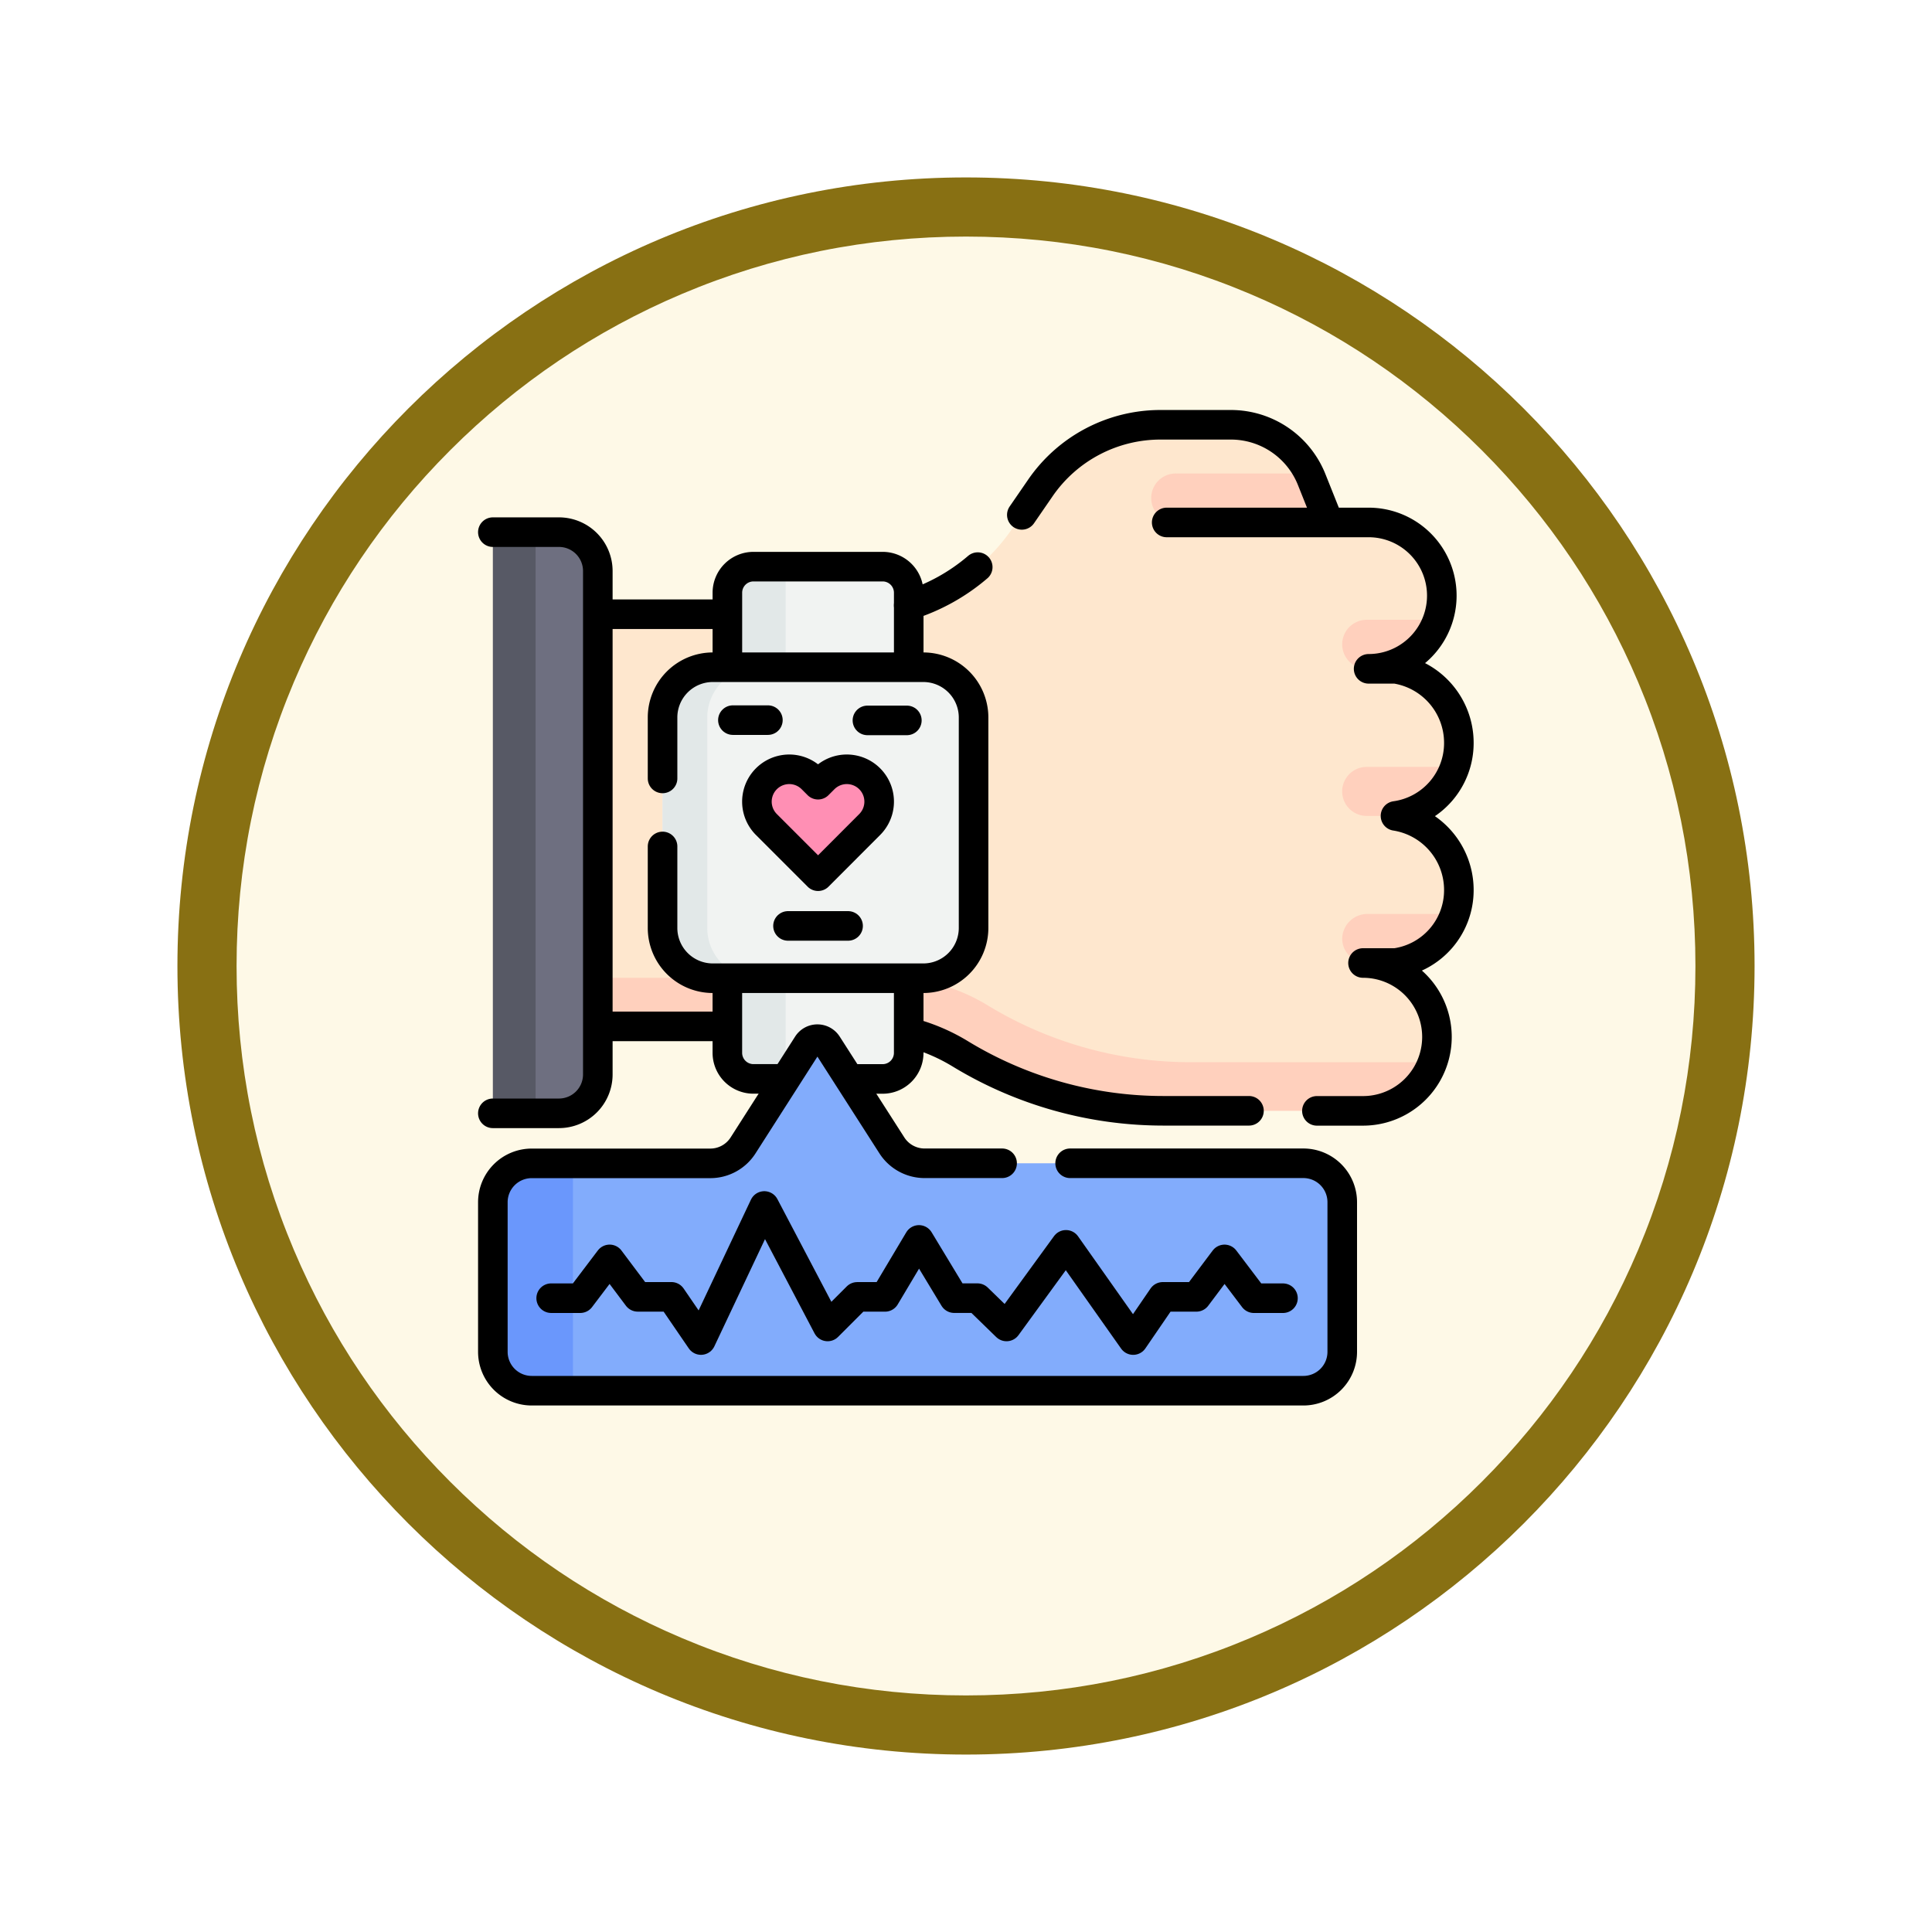 <svg xmlns="http://www.w3.org/2000/svg" xmlns:xlink="http://www.w3.org/1999/xlink" width="98" height="98" viewBox="0 0 98 98">
  <defs>
    <filter id="Trazado_904820" x="0" y="0" width="98" height="98" filterUnits="userSpaceOnUse">
      <feOffset dy="3" input="SourceAlpha"/>
      <feGaussianBlur stdDeviation="3" result="blur"/>
      <feFlood flood-opacity="0.161"/>
      <feComposite operator="in" in2="blur"/>
      <feComposite in="SourceGraphic"/>
    </filter>
  </defs>
  <g id="Grupo_1210391" data-name="Grupo 1210391" transform="translate(-191 -12477.241)">
    <g id="Grupo_1210129" data-name="Grupo 1210129" transform="translate(0 4735.458)">
      <g id="Grupo_1209198" data-name="Grupo 1209198" transform="translate(200 7747.783)">
        <g id="Grupo_1202705" data-name="Grupo 1202705" transform="translate(0 0)">
          <g id="Grupo_1173585" data-name="Grupo 1173585" transform="translate(0 0)">
            <g id="Grupo_1173428" data-name="Grupo 1173428">
              <g id="Grupo_1171958" data-name="Grupo 1171958">
                <g id="Grupo_1167341" data-name="Grupo 1167341">
                  <g id="Grupo_1166792" data-name="Grupo 1166792">
                    <g transform="matrix(1, 0, 0, 1, -9, -6)" filter="url(#Trazado_904820)">
                      <g id="Trazado_904820-2" data-name="Trazado 904820" transform="translate(9 6)" fill="#fef9e7">
                        <path d="M 40 78.5 C 34.802 78.5 29.76 77.482 25.015 75.475 C 20.43 73.536 16.313 70.76 12.776 67.224 C 9.24 63.687 6.464 59.57 4.525 54.985 C 2.518 50.24 1.5 45.198 1.5 40 C 1.5 34.802 2.518 29.76 4.525 25.015 C 6.464 20.43 9.24 16.313 12.776 12.776 C 16.313 9.24 20.43 6.464 25.015 4.525 C 29.76 2.518 34.802 1.5 40 1.5 C 45.198 1.5 50.24 2.518 54.985 4.525 C 59.57 6.464 63.687 9.24 67.224 12.776 C 70.76 16.313 73.536 20.43 75.475 25.015 C 77.482 29.76 78.5 34.802 78.5 40 C 78.5 45.198 77.482 50.24 75.475 54.985 C 73.536 59.57 70.76 63.687 67.224 67.224 C 63.687 70.76 59.57 73.536 54.985 75.475 C 50.24 77.482 45.198 78.5 40 78.5 Z" stroke="none"/>
                        <path d="M 40 3 C 35.004 3 30.158 3.978 25.599 5.906 C 21.193 7.77 17.236 10.438 13.837 13.837 C 10.438 17.236 7.77 21.193 5.906 25.599 C 3.978 30.158 3 35.004 3 40 C 3 44.996 3.978 49.842 5.906 54.401 C 7.77 58.807 10.438 62.764 13.837 66.163 C 17.236 69.562 21.193 72.23 25.599 74.094 C 30.158 76.022 35.004 77 40 77 C 44.996 77 49.842 76.022 54.401 74.094 C 58.807 72.23 62.764 69.562 66.163 66.163 C 69.562 62.764 72.23 58.807 74.094 54.401 C 76.022 49.842 77 44.996 77 40 C 77 35.004 76.022 30.158 74.094 25.599 C 72.23 21.193 69.562 17.236 66.163 13.837 C 62.764 10.438 58.807 7.77 54.401 5.906 C 49.842 3.978 44.996 3 40 3 M 40 0 C 62.091 0 80 17.909 80 40 C 80 62.091 62.091 80 40 80 C 17.909 80 -7.62939453125e-06 62.091 -7.62939453125e-06 40 C -7.62939453125e-06 17.909 17.909 0 40 0 Z" stroke="none" fill="#887013"/>
                      </g>
                    </g>
                  </g>
                </g>
              </g>
            </g>
          </g>
        </g>
      </g>
    </g>
    <g id="smart-watch_7253486" transform="translate(208.5 12491.283)">
      <g id="Grupo_1210384" data-name="Grupo 1210384" transform="translate(7.5 7.5)">
        <g id="Grupo_1210383" data-name="Grupo 1210383" transform="translate(0 0)">
          <g id="Grupo_1210380" data-name="Grupo 1210380" transform="translate(1.986)">
            <path id="Trazado_1050440" data-name="Trazado 1050440" d="M68.058,12.462l-1.215-1.077c-.041-.1.258-1.312.21-1.41A4.411,4.411,0,0,0,63.087,7.5L59.5,7.5a7.388,7.388,0,0,0-6.075,3.2l-1.437,2.089a9.971,9.971,0,0,1-8.216,4.321H27.64V37.367H44.409a9.57,9.57,0,0,1,5.026,1.141h0a19.8,19.8,0,0,0,10.3,2.891l9.757.407a4.421,4.421,0,0,0,3.825-1.966,3.741,3.741,0,0,0,.226-1.285h0a3.749,3.749,0,0,0-3.749-3.749l1.513-.5c1.409-.194,2.011-.742,3.149-1.985a3.722,3.722,0,0,0,.2-1.205,3.806,3.806,0,0,0-3.214-3.768,3.6,3.6,0,0,0,1.81-1.066,11.229,11.229,0,0,0,1.205-1.421,3.725,3.725,0,0,0,.2-1.207,3.8,3.8,0,0,0-3.214-3.767H70.077A3.368,3.368,0,0,0,72.268,18.7c.478-.418,1.314-1.3,1.314-1.3a3.706,3.706,0,0,0,.207-1.226h0a3.713,3.713,0,0,0-3.712-3.712Z" transform="translate(-27.64 -7.501)" fill="#fee7ce"/>
          </g>
          <g id="Grupo_1210381" data-name="Grupo 1210381" transform="translate(1.986 28.057)">
            <path id="Trazado_1050441" data-name="Trazado 1050441" d="M73.316,296.363a3.753,3.753,0,0,1-3.525,2.465l-10.132,0a19.814,19.814,0,0,1-10.3-2.892,9.512,9.512,0,0,0-4.95-1.389H27.64V292.08H45.79a9.512,9.512,0,0,1,4.95,1.389,19.813,19.813,0,0,0,10.3,2.892Z" transform="translate(-27.64 -292.08)" fill="#ffd0bd"/>
          </g>
          <path id="Trazado_1050442" data-name="Trazado 1050442" d="M136.519,106.056l.94.432h4.919a1.323,1.323,0,0,0,1.323-1.323V81.822a1.323,1.323,0,0,0-1.323-1.323h-4.919l-.622.579a1.323,1.323,0,0,0-1.323,1.323l-.318,22.332A1.323,1.323,0,0,0,136.519,106.056Z" transform="translate(-122.606 -73.302)" fill="#f1f3f2"/>
          <path id="Trazado_1050443" data-name="Trazado 1050443" d="M131.108,80.5v25.989h-1.635a1.323,1.323,0,0,1-1.323-1.323V81.823a1.323,1.323,0,0,1,1.323-1.323Z" transform="translate(-116.255 -73.303)" fill="#e2e8e8"/>
          <path id="Trazado_1050444" data-name="Trazado 1050444" d="M10.31,63.216l1.714-.415h1.183a1.972,1.972,0,0,1,1.972,1.972V90.308a1.972,1.972,0,0,1-1.972,1.972H12.024l-1.324-.5a.2.2,0,0,1-.2-.2l-.39-28.172A.2.2,0,0,1,10.31,63.216Z" transform="translate(-9.855 -57.349)" fill="#6e6f80"/>
          <path id="Trazado_1050445" data-name="Trazado 1050445" d="M9.669,62.8V92.279H7.7a.2.2,0,0,1-.2-.2V63a.2.2,0,0,1,.2-.2Z" transform="translate(-7.5 -57.348)" fill="#575965"/>
          <path id="Trazado_1050446" data-name="Trazado 1050446" d="M354.681,32.892l.872,2.185h-7.73a1.243,1.243,0,1,1,0-2.485h6.725Q354.619,32.738,354.681,32.892Z" transform="translate(-313.15 -30.116)" fill="#ffd0bd"/>
          <path id="Trazado_1050447" data-name="Trazado 1050447" d="M450.189,259.23a3.669,3.669,0,0,1-3.539,2.486h-.938a1.242,1.242,0,0,1-1.242-1.242,1.279,1.279,0,0,1,1.28-1.244Z" transform="translate(-401.388 -234.412)" fill="#ffd0bd"/>
          <path id="Trazado_1050448" data-name="Trazado 1050448" d="M444.834,110.012a1.244,1.244,0,0,1,.878-2.123h3.6a3.715,3.715,0,0,1-3.506,2.487h-.1A1.238,1.238,0,0,1,444.834,110.012Z" transform="translate(-401.388 -97.992)" fill="#ffd0bd"/>
          <path id="Trazado_1050449" data-name="Trazado 1050449" d="M450.189,183.559a3.734,3.734,0,0,1-3.009,2.487h-1.468a1.243,1.243,0,0,1,0-2.486Z" transform="translate(-401.388 -166.201)" fill="#ffd0bd"/>
          <path id="Trazado_1050450" data-name="Trazado 1050450" d="M94.805,145.526V134.851a2.55,2.55,0,0,1,2.55-2.55H108.03a2.55,2.55,0,0,1,2.55,2.55v10.675a2.55,2.55,0,0,1-2.55,2.55H97.355A2.55,2.55,0,0,1,94.805,145.526Z" transform="translate(-86.197 -119.997)" fill="#f1f3f2"/>
          <path id="Trazado_1050451" data-name="Trazado 1050451" d="M99.627,148.075H97.36a2.549,2.549,0,0,1-2.55-2.55V134.85a2.549,2.549,0,0,1,2.55-2.55h2.268a2.549,2.549,0,0,0-2.55,2.55v10.675A2.549,2.549,0,0,0,99.627,148.075Z" transform="translate(-86.202 -119.996)" fill="#e2e8e8"/>
          <g id="Grupo_1210382" data-name="Grupo 1210382" transform="translate(13.405 17.48)">
            <path id="Trazado_1050452" data-name="Trazado 1050452" d="M146.417,190.084l-2.45-2.45a1.671,1.671,0,0,1-.087-2.3,1.641,1.641,0,0,1,2.375-.057l.163.163a.2.2,0,0,0,.279,0l.126-.126a1.671,1.671,0,0,1,2.3-.088,1.641,1.641,0,0,1,.057,2.375l-2.479,2.479A.2.2,0,0,1,146.417,190.084Z" transform="translate(-143.465 -184.801)" fill="#ff8fb4"/>
          </g>
        </g>
        <path id="Trazado_1050453" data-name="Trazado 1050453" d="M29.989,329.012,26.717,323.9a.592.592,0,0,0-1,0l-3.272,5.116a1.972,1.972,0,0,1-1.661.909H13.817l-1.834.283a1.972,1.972,0,0,0-1.972,1.972L10,339.154a1.972,1.972,0,0,0,1.972,1.972l1.846.33H50.866a1.972,1.972,0,0,0,1.972-1.972v-7.592a1.972,1.972,0,0,0-1.972-1.972H31.65A1.972,1.972,0,0,1,29.989,329.012Z" transform="translate(-9.754 -292.456)" fill="#82acfc"/>
        <path id="Trazado_1050454" data-name="Trazado 1050454" d="M11.564,387.5v11.535H9.472A1.971,1.971,0,0,1,7.5,397.063v-7.592A1.971,1.971,0,0,1,9.472,387.5Z" transform="translate(-7.5 -350.035)" fill="#6a97fc"/>
      </g>
      <g id="Grupo_1210390" data-name="Grupo 1210390" transform="translate(7.5 7.5)">
        <g id="Grupo_1210389" data-name="Grupo 1210389" transform="translate(0)">
          <g id="Grupo_1210385" data-name="Grupo 1210385" transform="translate(5.535)">
            <line id="Línea_846" data-name="Línea 846" x1="6.182" transform="translate(0 9.614)" fill="none" stroke="#000" stroke-linecap="round" stroke-linejoin="round" stroke-miterlimit="10" stroke-width="1.5"/>
            <path id="Trazado_1050455" data-name="Trazado 1050455" d="M221.46,82.7a9.955,9.955,0,0,0,3.5-1.938" transform="translate(-205.9 -73.537)" fill="none" stroke="#000" stroke-linecap="round" stroke-linejoin="round" stroke-miterlimit="10" stroke-width="1.5"/>
            <path id="Trazado_1050456" data-name="Trazado 1050456" d="M279.65,12.075l.943-1.37a7.389,7.389,0,0,1,6.075-3.2l3.583,0a4.411,4.411,0,0,1,4.1,2.775l.812,2.033" transform="translate(-258.353 -7.5)" fill="none" stroke="#000" stroke-linecap="round" stroke-linejoin="round" stroke-miterlimit="10" stroke-width="1.5"/>
          </g>
          <path id="Trazado_1050457" data-name="Trazado 1050457" d="M354.18,57.8h10.243a3.712,3.712,0,1,1,0,7.425h1.364A3.8,3.8,0,0,1,369,68.992a3.73,3.73,0,0,1-3.214,3.694A3.805,3.805,0,0,1,369,76.455a3.728,3.728,0,0,1-3.214,3.692h-1.647a3.749,3.749,0,1,1,0,7.5H361.8" transform="translate(-320 -52.841)" fill="none" stroke="#000" stroke-linecap="round" stroke-linejoin="round" stroke-miterlimit="10" stroke-width="1.5"/>
          <path id="Trazado_1050458" data-name="Trazado 1050458" d="M223.48,320.58a9.5,9.5,0,0,1,2.412,1.044,19.814,19.814,0,0,0,10.3,2.892h4.347" transform="translate(-202.186 -289.713)" fill="none" stroke="#000" stroke-linecap="round" stroke-linejoin="round" stroke-miterlimit="10" stroke-width="1.5"/>
          <line id="Línea_847" data-name="Línea 847" x2="6.182" transform="translate(5.535 30.522)" fill="none" stroke="#000" stroke-linecap="round" stroke-linejoin="round" stroke-miterlimit="10" stroke-width="1.5"/>
          <g id="Grupo_1210388" data-name="Grupo 1210388" transform="translate(8.608 7.197)">
            <path id="Trazado_1050459" data-name="Trazado 1050459" d="M194.113,299.152h1.373a1.323,1.323,0,0,0,1.323-1.323v-3.593" transform="translate(-184.323 -273.162)" fill="none" stroke="#000" stroke-linecap="round" stroke-linejoin="round" stroke-miterlimit="10" stroke-width="1.5"/>
            <path id="Trazado_1050460" data-name="Trazado 1050460" d="M128.15,294.234v3.593a1.323,1.323,0,0,0,1.323,1.323h1.394" transform="translate(-124.863 -273.162)" fill="none" stroke="#000" stroke-linecap="round" stroke-linejoin="round" stroke-miterlimit="10" stroke-width="1.5"/>
            <path id="Trazado_1050461" data-name="Trazado 1050461" d="M137.351,85.426v-3.6a1.323,1.323,0,0,0-1.323-1.323h-6.553a1.323,1.323,0,0,0-1.323,1.323v3.6" transform="translate(-124.864 -80.499)" fill="none" stroke="#000" stroke-linecap="round" stroke-linejoin="round" stroke-miterlimit="10" stroke-width="1.5"/>
            <g id="Grupo_1210387" data-name="Grupo 1210387" transform="translate(0 5.107)">
              <path id="Trazado_1050462" data-name="Trazado 1050462" d="M94.81,137.939v-3.09a2.549,2.549,0,0,1,2.55-2.55h10.675a2.55,2.55,0,0,1,2.551,2.55v10.675a2.55,2.55,0,0,1-2.551,2.55H97.36a2.549,2.549,0,0,1-2.55-2.55V141.39" transform="translate(-94.81 -132.3)" fill="none" stroke="#000" stroke-linecap="round" stroke-linejoin="round" stroke-miterlimit="10" stroke-width="1.5"/>
              <line id="Línea_848" data-name="Línea 848" x1="3.048" transform="translate(6.363 13.121)" fill="none" stroke="#000" stroke-linecap="round" stroke-linejoin="round" stroke-miterlimit="10" stroke-width="1.5"/>
              <line id="Línea_849" data-name="Línea 849" x2="2" transform="translate(10.392 2.696)" fill="none" stroke="#000" stroke-linecap="round" stroke-linejoin="round" stroke-miterlimit="10" stroke-width="1.5"/>
              <line id="Línea_850" data-name="Línea 850" x2="1.775" transform="translate(3.568 2.682)" fill="none" stroke="#000" stroke-linecap="round" stroke-linejoin="round" stroke-miterlimit="10" stroke-width="1.5"/>
              <g id="Grupo_1210386" data-name="Grupo 1210386" transform="translate(4.786 5.176)">
                <path id="Trazado_1050463" data-name="Trazado 1050463" d="M146.459,190.224l-2.622-2.622a1.64,1.64,0,0,1,2.32-2.32l.3.3.3-.3a1.64,1.64,0,0,1,2.32,2.32Z" transform="translate(-143.356 -184.801)" fill="none" stroke="#000" stroke-linecap="round" stroke-linejoin="round" stroke-miterlimit="10" stroke-width="1.5"/>
              </g>
            </g>
          </g>
          <path id="Trazado_1050464" data-name="Trazado 1050464" d="M7.5,62.8h3.352a1.972,1.972,0,0,1,1.972,1.972V90.308a1.972,1.972,0,0,1-1.972,1.972H7.5" transform="translate(-7.5 -57.349)" fill="none" stroke="#000" stroke-linecap="round" stroke-linejoin="round" stroke-miterlimit="10" stroke-width="1.5"/>
        </g>
        <path id="Trazado_1050465" data-name="Trazado 1050465" d="M33.331,329.921H29.4a1.972,1.972,0,0,1-1.661-.909L24.463,323.9a.592.592,0,0,0-1,0l-3.272,5.116a1.972,1.972,0,0,1-1.661.909H9.472A1.972,1.972,0,0,0,7.5,331.893v7.592a1.972,1.972,0,0,0,1.972,1.972H48.613a1.972,1.972,0,0,0,1.972-1.972v-7.592a1.972,1.972,0,0,0-1.972-1.972H36.782" transform="translate(-7.5 -292.456)" fill="none" stroke="#000" stroke-linecap="round" stroke-linejoin="round" stroke-miterlimit="10" stroke-width="1.5"/>
        <path id="Trazado_1050466" data-name="Trazado 1050466" d="M74.62,414.181H73.145l-1.49-1.968-1.426,1.9H68.522l-1.5,2.191-3.409-4.83-3.015,4.14-1.476-1.436H57.942l-1.786-2.954-1.722,2.89H53.023l-1.5,1.5-3.212-6.111-3.212,6.8-1.5-2.191H41.891l-1.426-1.9-1.49,1.968H37.5" transform="translate(-34.542 -369.872)" fill="none" stroke="#000" stroke-linecap="round" stroke-linejoin="round" stroke-miterlimit="10" stroke-width="1.5"/>
      </g>
    </g>
  </g>
</svg>
